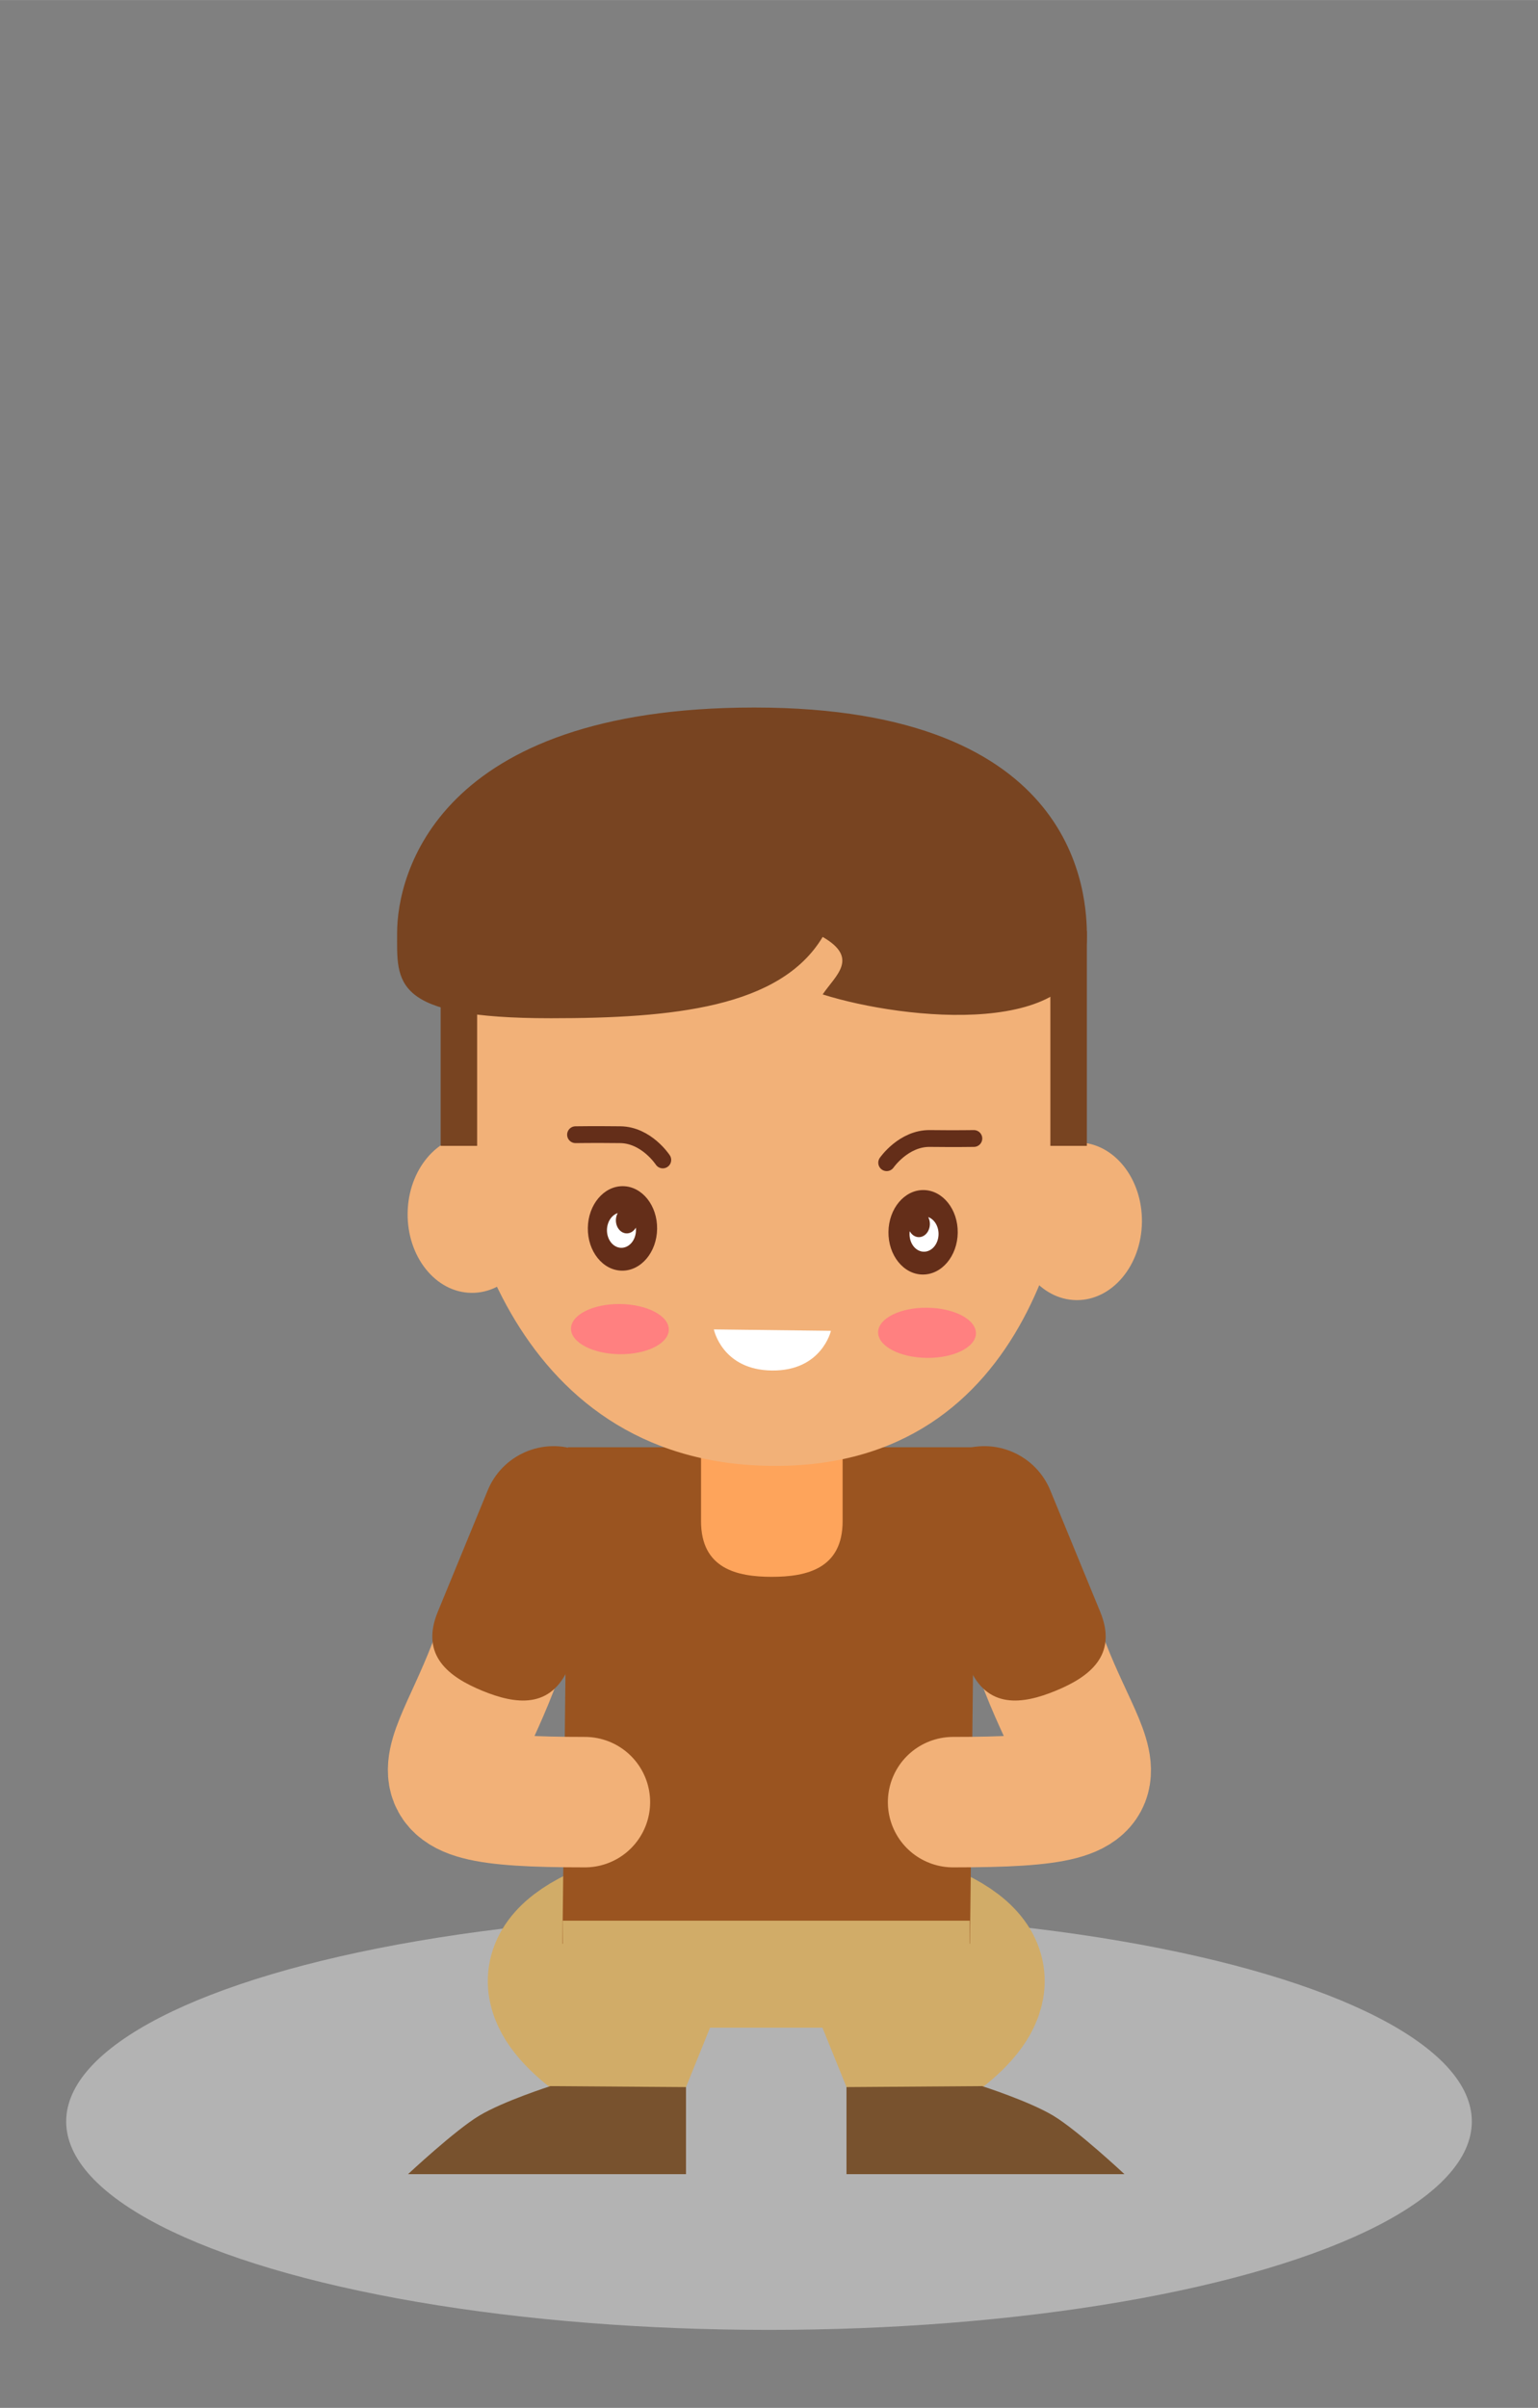 <?xml version="1.0" encoding="UTF-8" standalone="no"?>
<!-- Created with Inkscape (http://www.inkscape.org/) -->

<svg
   xmlns:dc="http://purl.org/dc/elements/1.1/"
   xmlns:cc="http://creativecommons.org/ns#"
   xmlns:rdf="http://www.w3.org/1999/02/22-rdf-syntax-ns#"
   xmlns:svg="http://www.w3.org/2000/svg"
   xmlns="http://www.w3.org/2000/svg"
   xmlns:sodipodi="http://sodipodi.sourceforge.net/DTD/sodipodi-0.dtd"
   xmlns:inkscape="http://www.inkscape.org/namespaces/inkscape"
   width="78.092"
   height="122.224"
   viewBox="0 0 20.662 32.338"
   version="1.1"
   id="svg8"
   inkscape:version="0.92.3 (2405546, 2018-03-11)"
   sodipodi:docname="jardin-infantil.svg">
  <rect x="0" y="0" width="20.662" height="32.338" fill="#808080" stroke="none"/>
  <defs
     id="defs2" />
  <sodipodi:namedview
     id="base"
     pagecolor="#ffffff"
     bordercolor="#666666"
     borderopacity="1.0"
     showgrid="false"
     fit-margin-top="0"
     fit-margin-left="0"
     fit-margin-right="0"
     fit-margin-bottom="0"
     inkscape:zoom="5.4049431"
     inkscape:cx="34.248681"
     inkscape:cy="72.091824"
     inkscape:window-width="1600"
     inkscape:window-height="876"
     inkscape:window-x="0"
     inkscape:window-y="0"
     inkscape:window-maximized="1"
     inkscape:current-layer="g1153"
     showguides="true"
     inkscape:guide-bbox="true"
     inkscape:snap-global="false"
     units="px"
     inkscape:snap-bbox="true"
     inkscape:snap-bbox-midpoints="true"
     borderlayer="true"
     inkscape:showpageshadow="false"
     inkscape:snap-page="false"
     inkscape:object-paths="true">
    <sodipodi:guide
       position="11.446,30.085"
       orientation="0,1"
       id="guide922"
       inkscape:locked="false" />
    <sodipodi:guide
       position="11.779,3.05"
       orientation="0,1"
       id="guide924"
       inkscape:locked="false" />
    <sodipodi:guide
       position="10.331,17.957"
       orientation="1,0"
       id="guide928"
       inkscape:locked="false" />
    <sodipodi:guide
       position="-24.525,25.888"
       orientation="0,1"
       id="guide151"
       inkscape:locked="false" />
    <sodipodi:guide
       position="35.743,5.538"
       orientation="0,1"
       id="guide856"
       inkscape:locked="false" />
    <sodipodi:guide
       position="47.265,8.576"
       orientation="0,1"
       id="guide1409"
       inkscape:locked="false" />
    <sodipodi:guide
       position="46.681,7.407"
       orientation="0,1"
       id="guide1411"
       inkscape:locked="false" />
    <sodipodi:guide
       position="44.829,15.008"
       orientation="0,1"
       id="guide1413"
       inkscape:locked="false" />
  </sodipodi:namedview>
  <g
     inkscape:groupmode="layer"
     id="layer3"
     inkscape:label="vector"
     style="display:inline;opacity:1"
     transform="translate(-7.078,-26.701)">
    <g
       inkscape:groupmode="layer"
       id="layer6"
       inkscape:label="piso"
       style="display:inline">
      <ellipse
         style="display:inline;opacity:0.5;fill:#e6e6e6;fill-opacity:1;stroke:none;stroke-width:1.412;stroke-linecap:round;stroke-miterlimit:4;stroke-dasharray:none;stroke-opacity:1"
         id="path1544"
         cx="17.409"
         cy="55.193"
         rx="9.442"
         ry="2.799" />
    </g>
    <g
       style="display:inline;opacity:1"
       inkscape:label="niño"
       id="g1153"
       inkscape:groupmode="layer">
      <path
         sodipodi:nodetypes="cc"
         inkscape:connector-curvature="0"
         id="pierna1"
         d="m 16.294,54.731 c 0,0 -3.606,-1.459 -0.478,-2.297"
         style="display:inline;opacity:1;fill:none;fill-opacity:1;stroke:#d1ac68;stroke-width:1.817;stroke-linecap:butt;stroke-miterlimit:4;stroke-dasharray:none;stroke-opacity:1" />
      <path
         style="display:inline;opacity:1;fill:none;fill-opacity:1;stroke:#d1ac68;stroke-width:1.817;stroke-linecap:butt;stroke-miterlimit:4;stroke-dasharray:none;stroke-opacity:1"
         d="m 18.45,54.731 c 0,0 3.606,-1.459 0.478,-2.297"
         id="pierna2"
         inkscape:connector-curvature="0"
         sodipodi:nodetypes="cc" />
      <path
         style="display:inline;opacity:1;fill:#9a5420;fill-opacity:1;stroke:none;stroke-width:1.503;stroke-linecap:round;stroke-miterlimit:4;stroke-dasharray:none;stroke-opacity:1"
         d="m 20.184,46.138 h -5.475 l -0.075,6.668 h 5.475 z"
         id="path24"
         inkscape:connector-curvature="0"
         sodipodi:nodetypes="ccccc">
        <animate
           id="move21"
           attributeName="d"
           dur="1100ms"
           repeatCount="indefinite"
           keyTimes="0;.5;1"
           calcMode="spline"
           keySplines="0,0,1,1;.42,0,.58,1"
           values="m -20.598,41.499 h 6.377 l -0.529,7.766 h -6.377 z;m -20.598,41.499 h 6.377 l 0.529,7.766 h -6.377 z; m -20.598,41.499 h 6.377 l -0.529,7.766 h -6.377 z" />
      </path>
      <rect
         style="opacity:1;fill:#d1ac68;fill-opacity:1;stroke:none;stroke-width:2.308;stroke-linecap:round;stroke-miterlimit:4;stroke-dasharray:none;stroke-opacity:0.992"
         id="pelvis"
         width="5.468"
         height="1.437"
         x="14.638"
         y="52.496">
        <animate
           id="move31"
           attributeName="x"
           dur="1100ms"
           repeatCount="indefinite"
           keyTimes="0;.5;1"
           values="14.841; 13.782; 14.841" />
      </rect>
      <path
         style="color:#000000;font-style:normal;font-variant:normal;font-weight:normal;font-stretch:normal;font-size:medium;line-height:normal;font-family:sans-serif;font-variant-ligatures:normal;font-variant-position:normal;font-variant-caps:normal;font-variant-numeric:normal;font-variant-alternates:normal;font-feature-settings:normal;text-indent:0;text-align:start;text-decoration:none;text-decoration-line:none;text-decoration-style:solid;text-decoration-color:#000000;letter-spacing:normal;word-spacing:normal;text-transform:none;writing-mode:lr-tb;direction:ltr;text-orientation:mixed;dominant-baseline:auto;baseline-shift:baseline;text-anchor:start;white-space:normal;shape-padding:0;clip-rule:nonzero;display:inline;overflow:visible;visibility:visible;opacity:1;isolation:auto;mix-blend-mode:normal;color-interpolation:sRGB;color-interpolation-filters:linearRGB;solid-color:#000000;solid-opacity:1;vector-effect:none;fill:#fea45b;fill-opacity:1;fill-rule:nonzero;stroke:none;stroke-width:1.902;stroke-linecap:round;stroke-linejoin:miter;stroke-miterlimit:4;stroke-dasharray:none;stroke-dashoffset:0;stroke-opacity:1;color-rendering:auto;image-rendering:auto;shape-rendering:auto;text-rendering:auto;enable-background:accumulate"
         d="m 17.461,44.739 c 0.525,0.008 0.945,0.44 0.937,0.965 v 1.426 c 0,0.634 -0.476,0.748 -0.951,0.748 -0.476,0 -0.951,-0.114 -0.951,-0.748 v -1.426 c -0.008,-0.536 0.429,-0.973 0.965,-0.965 z"
         id="path1302"
         inkscape:connector-curvature="0"
         sodipodi:nodetypes="ccssscc" />
      <path
         sodipodi:nodetypes="ccczcc"
         inkscape:connector-curvature="0"
         id="path1352"
         d="m 18.45,54.731 v 1.169 h 3.734 c 0,0 -0.631,-0.59 -0.956,-0.785 -0.325,-0.195 -0.956,-0.397 -0.956,-0.397 z"
         style="display:inline;opacity:1;fill:#78522e;fill-opacity:1;stroke:none;stroke-width:0.227;stroke-linecap:butt;stroke-miterlimit:4;stroke-dasharray:none;stroke-opacity:1" />
      <path
         style="display:inline;opacity:1;fill:#78522e;fill-opacity:1;stroke:none;stroke-width:0.227;stroke-linecap:butt;stroke-miterlimit:4;stroke-dasharray:none;stroke-opacity:1"
         d="m 16.294,54.731 v 1.169 h -3.734 c 0,0 0.631,-0.59 0.956,-0.785 0.325,-0.195 0.956,-0.397 0.956,-0.397 z"
         id="path181"
         inkscape:connector-curvature="0"
         sodipodi:nodetypes="ccczcc" />
      <g
         id="cabeza"
         transform="translate(0.72,3.279)">
        <path
           inkscape:transform-center-y="-4.6908541"
           inkscape:transform-center-x="-0.31618468"
           sodipodi:nodetypes="szsss"
           inkscape:connector-curvature="0"
           id="path1310"
           d="m 12.41,38.016 c -0.017,1.356 0.742,5.049 4.301,5.093 3.559,0.044 4.109,-3.633 4.125,-4.989 0.03,-2.41 -1.6,-4.384 -4.009,-4.413 -2.41,-0.03 -4.387,1.9 -4.417,4.31 z"
           style="display:inline;opacity:1;fill:#f2b178;fill-opacity:1;stroke:none;stroke-width:0.19;stroke-linecap:round;stroke-miterlimit:4;stroke-dasharray:none;stroke-opacity:1" />
        <path
           inkscape:transform-center-y="-1.5468007"
           inkscape:transform-center-x="-0.42656825"
           sodipodi:nodetypes="czcc"
           inkscape:connector-curvature="0"
           id="path1312"
           d="m 17.521,41.295 c 0,0 -0.123,0.541 -0.793,0.533 -0.67,-0.008 -0.78,-0.552 -0.78,-0.552 z"
           style="display:inline;opacity:1;fill:#ffffff;fill-opacity:1;stroke:none;stroke-width:0.19;stroke-linecap:round;stroke-miterlimit:4;stroke-dasharray:none;stroke-opacity:1" />
        <g
           inkscape:transform-center-y="-3.1506896"
           inkscape:transform-center-x="-2.4615012"
           transform="matrix(0.773,0.01,-0.01,0.773,3.856,11.068)"
           id="g952">
          <g
             id="g173">
            <ellipse
               transform="scale(-1,1)"
               ry="0.734"
               rx="0.602"
               cy="37.136"
               cx="-19.76"
               id="ellipse1314"
               style="display:inline;opacity:1;fill:#642e19;fill-opacity:1;stroke:none;stroke-width:0.473;stroke-linecap:butt;stroke-miterlimit:4;stroke-dasharray:none;stroke-opacity:1" />
            <path
               inkscape:connector-curvature="0"
               id="path1316"
               d="m 19.846,36.871 a 0.19,0.228 0 0 1 0.03,0.122 0.19,0.228 0 0 1 -0.19,0.228 0.19,0.228 0 0 1 -0.158,-0.101 0.252,0.307 0 0 0 -0.003,0.046 0.252,0.307 0 0 0 0.252,0.307 0.252,0.307 0 0 0 0.252,-0.307 0.252,0.307 0 0 0 -0.183,-0.295 z"
               style="display:inline;opacity:1;fill:#ffffff;fill-opacity:1;stroke:none;stroke-width:0.295;stroke-linecap:butt;stroke-miterlimit:4;stroke-dasharray:none;stroke-opacity:1" />
          </g>
        </g>
        <path
           inkscape:transform-center-y="-4.5131094"
           inkscape:transform-center-x="-2.5477658"
           sodipodi:nodetypes="czc"
           inkscape:connector-curvature="0"
           id="path1318"
           d="m 19.441,38.712 c 0,0 -0.24,0.004 -0.592,0 -0.352,-0.004 -0.579,0.325 -0.579,0.325"
           style="display:inline;opacity:1;fill:none;fill-opacity:1;stroke:#642e19;stroke-width:0.226;stroke-linecap:round;stroke-miterlimit:4;stroke-dasharray:none;stroke-opacity:1" />
        <g
           inkscape:transform-center-y="-3.2004395"
           inkscape:transform-center-x="1.5747724"
           transform="matrix(0.773,0.01,-0.01,0.773,3.452,11.063)"
           id="g948">
          <g
             id="g177">
            <ellipse
               style="display:inline;opacity:1;fill:#642e19;fill-opacity:1;stroke:none;stroke-width:0.473;stroke-linecap:butt;stroke-miterlimit:4;stroke-dasharray:none;stroke-opacity:1"
               id="ellipse1320"
               cx="15.058"
               cy="37.136"
               rx="0.602"
               ry="0.734" />
            <path
               style="display:inline;opacity:1;fill:#ffffff;fill-opacity:1;stroke:none;stroke-width:0.295;stroke-linecap:butt;stroke-miterlimit:4;stroke-dasharray:none;stroke-opacity:1"
               d="m 14.972,36.871 a 0.19,0.228 0 0 0 -0.03,0.122 0.19,0.228 0 0 0 0.19,0.228 0.19,0.228 0 0 0 0.158,-0.101 0.252,0.307 0 0 1 0.003,0.046 0.252,0.307 0 0 1 -0.252,0.307 0.252,0.307 0 0 1 -0.252,-0.307 0.252,0.307 0 0 1 0.183,-0.295 z"
               id="path1322"
               inkscape:connector-curvature="0" />
          </g>
        </g>
        <path
           inkscape:transform-center-y="-4.5717089"
           inkscape:transform-center-x="1.6314468"
           style="display:inline;opacity:1;fill:none;fill-opacity:1;stroke:#642e19;stroke-width:0.226;stroke-linecap:round;stroke-miterlimit:4;stroke-dasharray:none;stroke-opacity:1"
           d="m 14.09,38.661 c 0,0 0.248,-0.004 0.601,0 0.352,0.004 0.571,0.339 0.571,0.339"
           id="path1324"
           inkscape:connector-curvature="0"
           sodipodi:nodetypes="czc" />
        <ellipse
           inkscape:transform-center-y="-3.2709435"
           inkscape:transform-center-x="-4.5084118"
           transform="matrix(-1,-0.012,-0.012,1,0,0)"
           style="opacity:1;fill:#f2b178;fill-opacity:1;stroke:none;stroke-width:0.683;stroke-linecap:butt;stroke-miterlimit:4;stroke-dasharray:none;stroke-opacity:1"
           id="ellipse1328"
           cx="-21.305"
           cy="39.568"
           rx="0.869"
           ry="1.059" />
        <ellipse
           inkscape:transform-center-y="-3.3711085"
           inkscape:transform-center-x="3.6181101"
           transform="matrix(-1,-0.012,-0.012,1,0,0)"
           ry="1.059"
           rx="0.869"
           cy="39.568"
           cx="-13.178"
           id="ellipse1330"
           style="opacity:1;fill:#f2b178;fill-opacity:1;stroke:none;stroke-width:0.683;stroke-linecap:butt;stroke-miterlimit:4;stroke-dasharray:none;stroke-opacity:1" />
        <ellipse
           inkscape:transform-center-y="-1.7735742"
           inkscape:transform-center-x="-2.4893117"
           transform="matrix(-1,-0.012,-0.012,1,0,0)"
           style="opacity:1;fill:#ff8080;fill-opacity:1;stroke:none;stroke-width:0.365;stroke-linecap:round;stroke-miterlimit:4;stroke-dasharray:none;stroke-opacity:1"
           id="ellipse1388"
           cx="-19.305"
           cy="41.09"
           rx="0.657"
           ry="0.337" />
        <ellipse
           inkscape:transform-center-y="-1.824428"
           inkscape:transform-center-x="1.6365318"
           transform="matrix(-1,-0.012,-0.012,1,0,0)"
           ry="0.337"
           rx="0.657"
           cy="41.09"
           cx="-15.179"
           id="ellipse1390"
           style="opacity:1;fill:#ff8080;fill-opacity:1;stroke:none;stroke-width:0.365;stroke-linecap:round;stroke-miterlimit:4;stroke-dasharray:none;stroke-opacity:1" />
        <rect
           y="35.397"
           x="12.278"
           height="3.414"
           width="0.49"
           id="rect215"
           style="opacity:1;fill:#784421;fill-opacity:1;stroke:none;stroke-width:0.232;stroke-linecap:round;stroke-linejoin:miter;stroke-miterlimit:4;stroke-dasharray:none;stroke-opacity:1;paint-order:markers stroke fill" />
        <path
           sodipodi:nodetypes="ccccc"
           inkscape:connector-curvature="0"
           id="rect217"
           d="m 20.469,35.926 h 0.49 v 2.885 H 20.469 Z"
           style="opacity:1;fill:#784421;fill-opacity:1;stroke:none;stroke-width:0.232;stroke-linecap:round;stroke-linejoin:miter;stroke-miterlimit:4;stroke-dasharray:none;stroke-opacity:1;paint-order:markers stroke fill" />
        <path
           sodipodi:nodetypes="ccccccc"
           inkscape:connector-curvature="0"
           id="path223"
           d="m 16.493,32.924 c -4.268,0 -4.8,2.25 -4.8,3.025 0,0.668 -0.084,1.148 2.066,1.148 1.637,0 3.081,-0.142 3.651,-1.092 0.496,0.286 0.173,0.516 0,0.772 1.098,0.347 3.55,0.604 3.55,-0.772 0,-0.54 -0.084,-3.081 -4.466,-3.081 z"
           style="opacity:1;fill:#784421;fill-opacity:1;stroke:none;stroke-width:0.232;stroke-linecap:round;stroke-linejoin:miter;stroke-miterlimit:4;stroke-dasharray:none;stroke-opacity:1;paint-order:markers stroke fill" />
      </g>
      <path
         sodipodi:nodetypes="cc"
         inkscape:connector-curvature="0"
         id="path932"
         d="m 13.933,48.382 c -0.567,2.114 -1.812,2.522 1.003,2.522"
         style="display:inline;opacity:1;fill:none;fill-opacity:1;stroke:#f2b178;stroke-width:1.752;stroke-linecap:round;stroke-miterlimit:4;stroke-dasharray:none;stroke-opacity:1" />
      <path
         inkscape:transform-center-y="1.7043725"
         inkscape:transform-center-x="0.46839727"
         style="color:#000000;font-style:normal;font-variant:normal;font-weight:normal;font-stretch:normal;font-size:medium;line-height:normal;font-family:sans-serif;font-variant-ligatures:normal;font-variant-position:normal;font-variant-caps:normal;font-variant-numeric:normal;font-variant-alternates:normal;font-feature-settings:normal;text-indent:0;text-align:start;text-decoration:none;text-decoration-line:none;text-decoration-style:solid;text-decoration-color:#000000;letter-spacing:normal;word-spacing:normal;text-transform:none;writing-mode:lr-tb;direction:ltr;text-orientation:mixed;dominant-baseline:auto;baseline-shift:baseline;text-anchor:start;white-space:normal;shape-padding:0;clip-rule:nonzero;display:inline;overflow:visible;visibility:visible;opacity:1;isolation:auto;mix-blend-mode:normal;color-interpolation:sRGB;color-interpolation-filters:linearRGB;solid-color:#000000;solid-opacity:1;vector-effect:none;fill:#9a5420;fill-opacity:1;fill-rule:nonzero;stroke:none;stroke-width:1.911;stroke-linecap:round;stroke-linejoin:miter;stroke-miterlimit:4;stroke-dasharray:none;stroke-dashoffset:0;stroke-opacity:1;color-rendering:auto;image-rendering:auto;shape-rendering:auto;text-rendering:auto;enable-background:accumulate"
         d="m 14.865,46.19 c -0.491,-0.194 -1.046,0.048 -1.24,0.539 l -0.666,1.62 c -0.242,0.589 0.156,0.877 0.598,1.059 0.442,0.182 0.928,0.257 1.17,-0.332 l 0.666,-1.62 c 0.212,-0.496 -0.027,-1.069 -0.529,-1.266 z"
         id="path934"
         inkscape:connector-curvature="0"
         sodipodi:nodetypes="ccssscc" />
      <path
         style="display:inline;opacity:1;fill:none;fill-opacity:1;stroke:#f2b178;stroke-width:1.752;stroke-linecap:round;stroke-miterlimit:4;stroke-dasharray:none;stroke-opacity:1"
         d="m 20.885,48.382 c 0.567,2.114 1.841,2.522 -1.003,2.522"
         id="path236"
         inkscape:connector-curvature="0"
         sodipodi:nodetypes="cc" />
      <path
         sodipodi:nodetypes="ccssscc"
         inkscape:connector-curvature="0"
         id="path238"
         d="m 19.953,46.19 c 0.491,-0.194 1.046,0.048 1.24,0.539 l 0.666,1.62 c 0.242,0.589 -0.156,0.877 -0.598,1.059 -0.442,0.182 -0.928,0.257 -1.17,-0.332 l -0.666,-1.62 c -0.212,-0.496 0.027,-1.069 0.529,-1.266 z"
         style="color:#000000;font-style:normal;font-variant:normal;font-weight:normal;font-stretch:normal;font-size:medium;line-height:normal;font-family:sans-serif;font-variant-ligatures:normal;font-variant-position:normal;font-variant-caps:normal;font-variant-numeric:normal;font-variant-alternates:normal;font-feature-settings:normal;text-indent:0;text-align:start;text-decoration:none;text-decoration-line:none;text-decoration-style:solid;text-decoration-color:#000000;letter-spacing:normal;word-spacing:normal;text-transform:none;writing-mode:lr-tb;direction:ltr;text-orientation:mixed;dominant-baseline:auto;baseline-shift:baseline;text-anchor:start;white-space:normal;shape-padding:0;clip-rule:nonzero;display:inline;overflow:visible;visibility:visible;opacity:1;isolation:auto;mix-blend-mode:normal;color-interpolation:sRGB;color-interpolation-filters:linearRGB;solid-color:#000000;solid-opacity:1;vector-effect:none;fill:#9a5420;fill-opacity:1;fill-rule:nonzero;stroke:none;stroke-width:1.911;stroke-linecap:round;stroke-linejoin:miter;stroke-miterlimit:4;stroke-dasharray:none;stroke-dashoffset:0;stroke-opacity:1;color-rendering:auto;image-rendering:auto;shape-rendering:auto;text-rendering:auto;enable-background:accumulate"
         inkscape:transform-center-x="0.46839727"
         inkscape:transform-center-y="1.7043725" />
    </g>
  </g>
</svg>
